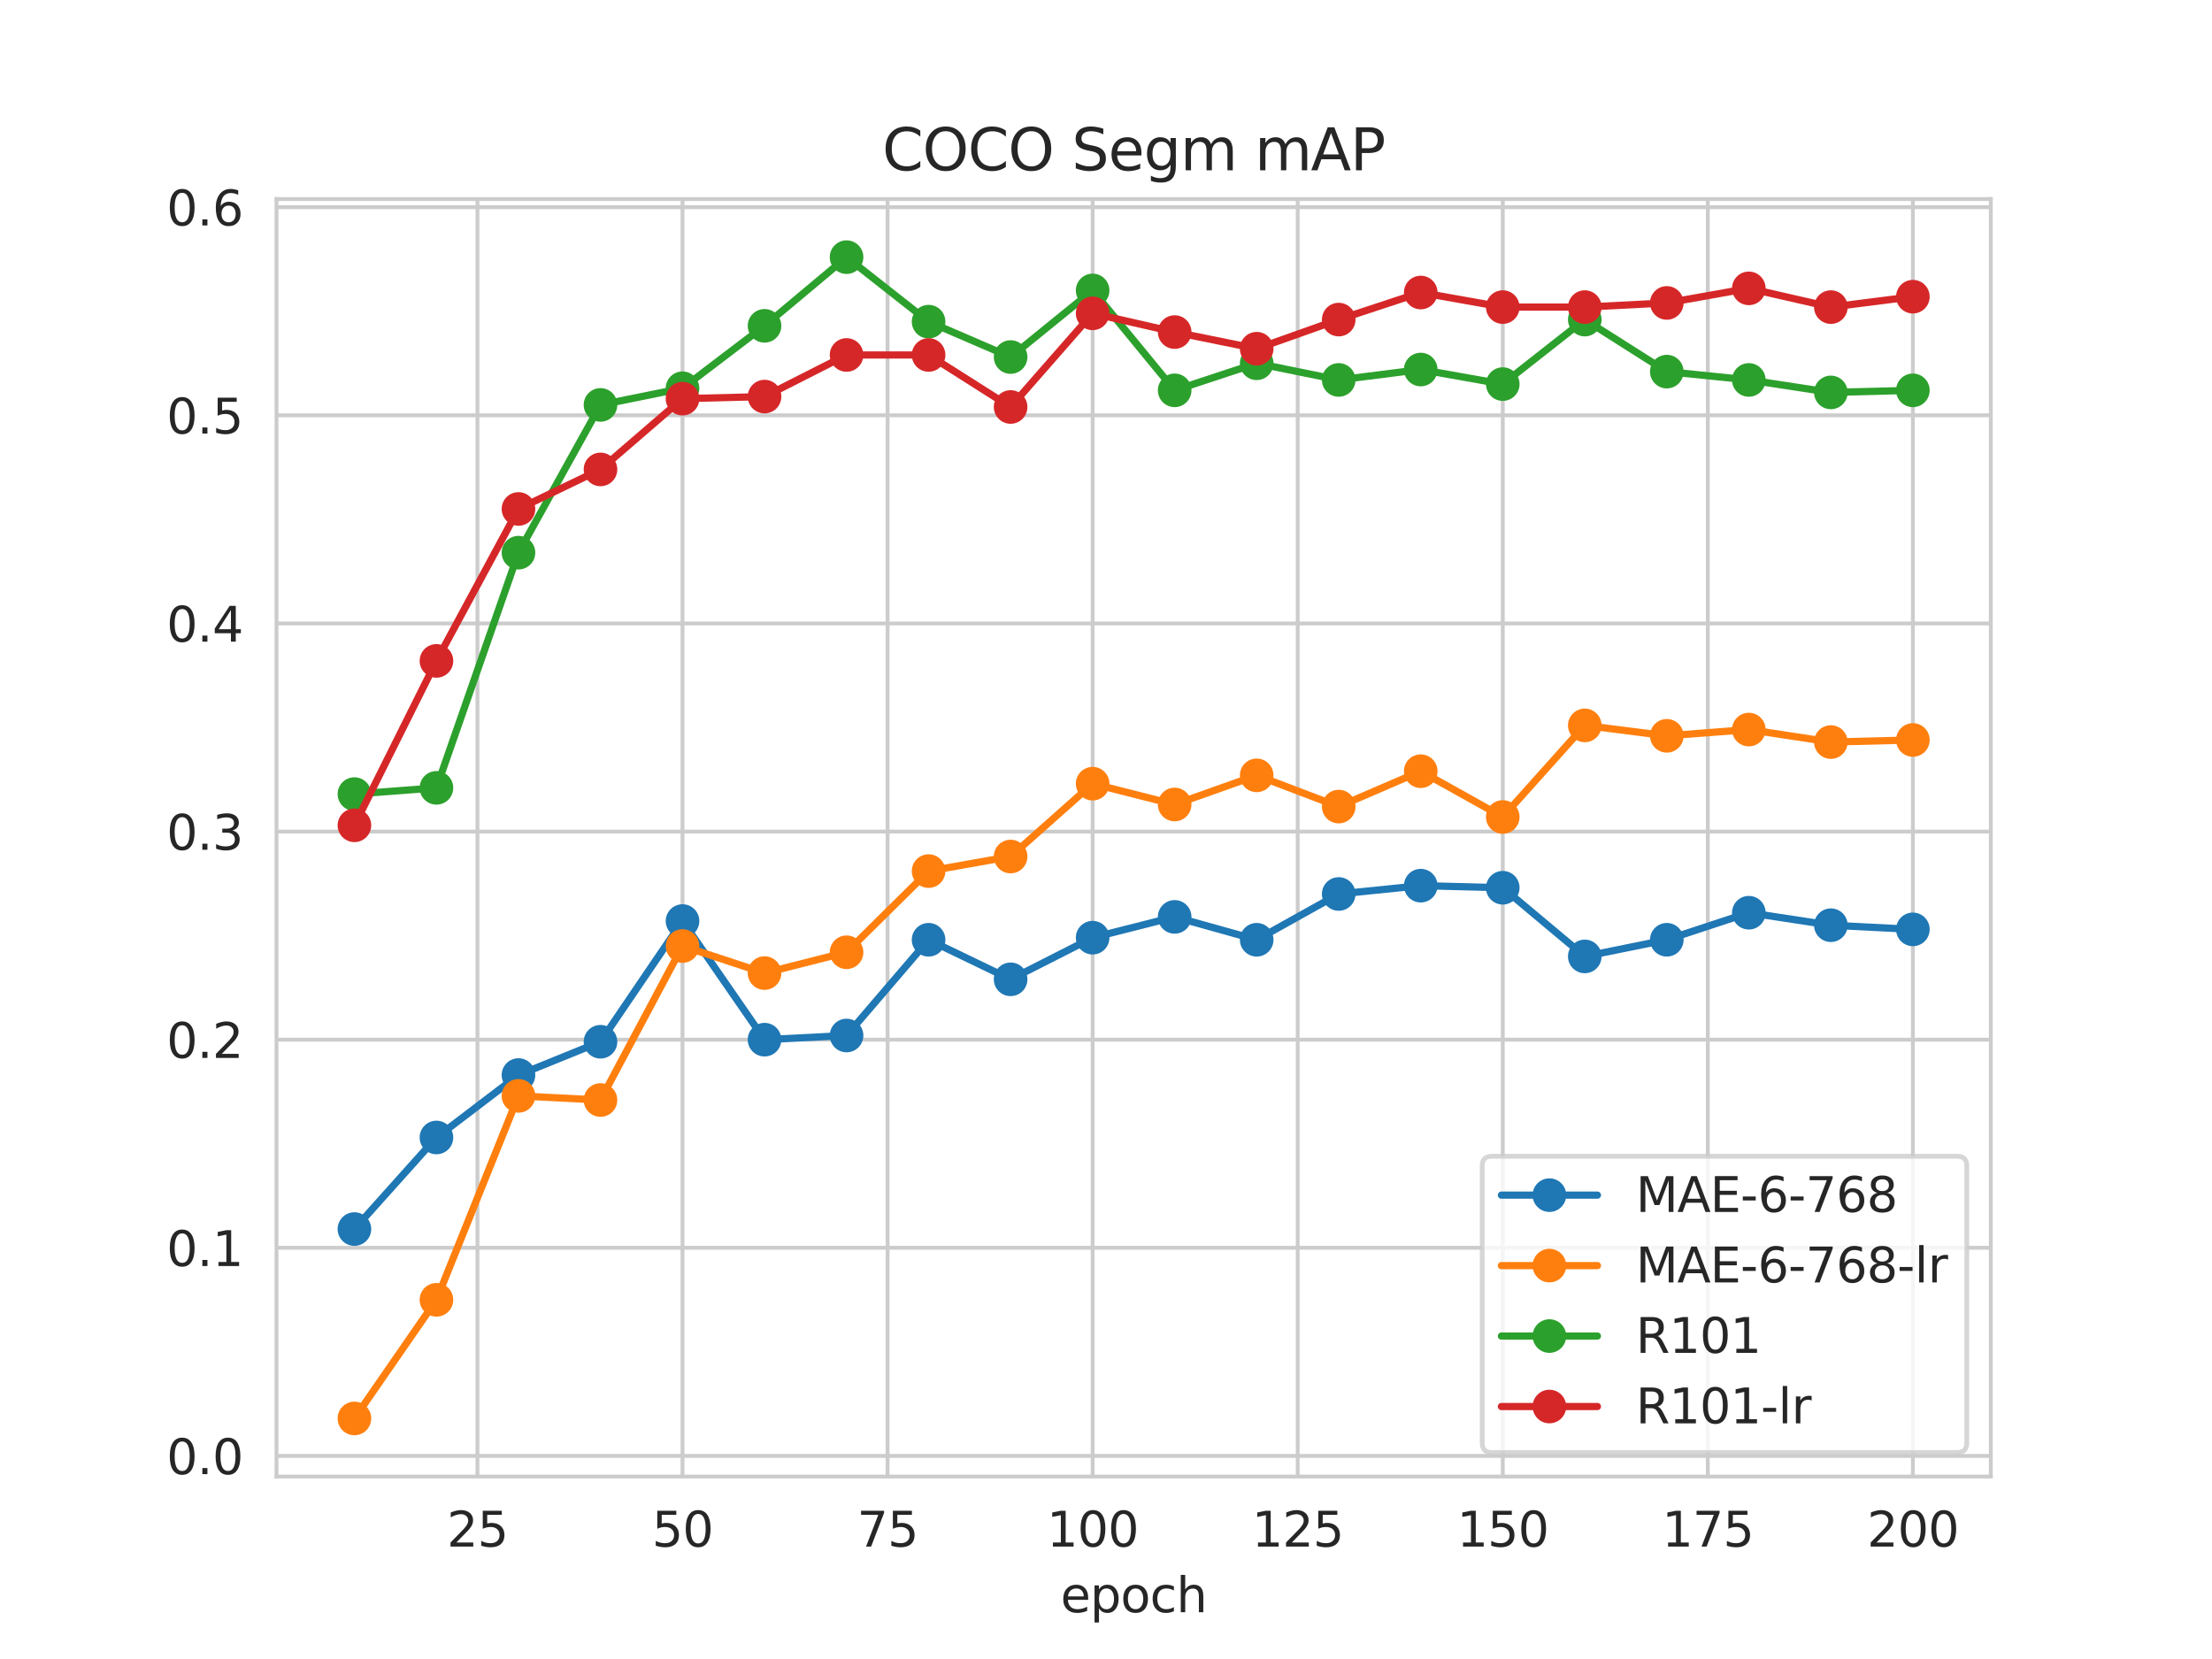 <?xml version="1.0" encoding="utf-8" standalone="no"?>
<!DOCTYPE svg PUBLIC "-//W3C//DTD SVG 1.1//EN"
  "http://www.w3.org/Graphics/SVG/1.1/DTD/svg11.dtd">
<svg xmlns:xlink="http://www.w3.org/1999/xlink" width="460.8pt" height="345.6pt" viewBox="0 0 460.8 345.6" xmlns="http://www.w3.org/2000/svg" version="1.1">
 <defs>
  <style type="text/css">*{stroke-linejoin: round; stroke-linecap: butt}</style>
 </defs>
 <g id="figure_1">
  <g id="patch_1">
   <path d="M 0 345.6 
L 460.8 345.6 
L 460.8 0 
L 0 0 
z
" style="fill: #ffffff"/>
  </g>
  <g id="axes_1">
   <g id="patch_2">
    <path d="M 57.6 307.584 
L 414.72 307.584 
L 414.72 41.472 
L 57.6 41.472 
z
" style="fill: #ffffff"/>
   </g>
   <g id="matplotlib.axis_1">
    <g id="xtick_1">
     <g id="line2d_1">
      <path d="M 99.463 307.584 
L 99.463 41.472 
" clip-path="url(#pb622914d2b)" style="fill: none; stroke: #cccccc; stroke-width: 0.8; stroke-linecap: round"/>
     </g>
     <g id="text_1">
      <!-- 25 -->
      <g style="fill: #262626" transform="translate(93.101 322.182) scale(0.1 -0.1)">
       <defs>
        <path id="DejaVuSans-32" d="M 1228 531 
L 3431 531 
L 3431 0 
L 469 0 
L 469 531 
Q 828 903 1448 1529 
Q 2069 2156 2228 2338 
Q 2531 2678 2651 2914 
Q 2772 3150 2772 3378 
Q 2772 3750 2511 3984 
Q 2250 4219 1831 4219 
Q 1534 4219 1204 4116 
Q 875 4013 500 3803 
L 500 4441 
Q 881 4594 1212 4672 
Q 1544 4750 1819 4750 
Q 2544 4750 2975 4387 
Q 3406 4025 3406 3419 
Q 3406 3131 3298 2873 
Q 3191 2616 2906 2266 
Q 2828 2175 2409 1742 
Q 1991 1309 1228 531 
z
" transform="scale(0.016)"/>
        <path id="DejaVuSans-35" d="M 691 4666 
L 3169 4666 
L 3169 4134 
L 1269 4134 
L 1269 2991 
Q 1406 3038 1543 3061 
Q 1681 3084 1819 3084 
Q 2600 3084 3056 2656 
Q 3513 2228 3513 1497 
Q 3513 744 3044 326 
Q 2575 -91 1722 -91 
Q 1428 -91 1123 -41 
Q 819 9 494 109 
L 494 744 
Q 775 591 1075 516 
Q 1375 441 1709 441 
Q 2250 441 2565 725 
Q 2881 1009 2881 1497 
Q 2881 1984 2565 2268 
Q 2250 2553 1709 2553 
Q 1456 2553 1204 2497 
Q 953 2441 691 2322 
L 691 4666 
z
" transform="scale(0.016)"/>
       </defs>
       <use xlink:href="#DejaVuSans-32"/>
       <use xlink:href="#DejaVuSans-35" x="63.623"/>
      </g>
     </g>
    </g>
    <g id="xtick_2">
     <g id="line2d_2">
      <path d="M 142.181 307.584 
L 142.181 41.472 
" clip-path="url(#pb622914d2b)" style="fill: none; stroke: #cccccc; stroke-width: 0.8; stroke-linecap: round"/>
     </g>
     <g id="text_2">
      <!-- 50 -->
      <g style="fill: #262626" transform="translate(135.819 322.182) scale(0.1 -0.1)">
       <defs>
        <path id="DejaVuSans-30" d="M 2034 4250 
Q 1547 4250 1301 3770 
Q 1056 3291 1056 2328 
Q 1056 1369 1301 889 
Q 1547 409 2034 409 
Q 2525 409 2770 889 
Q 3016 1369 3016 2328 
Q 3016 3291 2770 3770 
Q 2525 4250 2034 4250 
z
M 2034 4750 
Q 2819 4750 3233 4129 
Q 3647 3509 3647 2328 
Q 3647 1150 3233 529 
Q 2819 -91 2034 -91 
Q 1250 -91 836 529 
Q 422 1150 422 2328 
Q 422 3509 836 4129 
Q 1250 4750 2034 4750 
z
" transform="scale(0.016)"/>
       </defs>
       <use xlink:href="#DejaVuSans-35"/>
       <use xlink:href="#DejaVuSans-30" x="63.623"/>
      </g>
     </g>
    </g>
    <g id="xtick_3">
     <g id="line2d_3">
      <path d="M 184.899 307.584 
L 184.899 41.472 
" clip-path="url(#pb622914d2b)" style="fill: none; stroke: #cccccc; stroke-width: 0.8; stroke-linecap: round"/>
     </g>
     <g id="text_3">
      <!-- 75 -->
      <g style="fill: #262626" transform="translate(178.536 322.182) scale(0.1 -0.1)">
       <defs>
        <path id="DejaVuSans-37" d="M 525 4666 
L 3525 4666 
L 3525 4397 
L 1831 0 
L 1172 0 
L 2766 4134 
L 525 4134 
L 525 4666 
z
" transform="scale(0.016)"/>
       </defs>
       <use xlink:href="#DejaVuSans-37"/>
       <use xlink:href="#DejaVuSans-35" x="63.623"/>
      </g>
     </g>
    </g>
    <g id="xtick_4">
     <g id="line2d_4">
      <path d="M 227.616 307.584 
L 227.616 41.472 
" clip-path="url(#pb622914d2b)" style="fill: none; stroke: #cccccc; stroke-width: 0.8; stroke-linecap: round"/>
     </g>
     <g id="text_4">
      <!-- 100 -->
      <g style="fill: #262626" transform="translate(218.073 322.182) scale(0.1 -0.1)">
       <defs>
        <path id="DejaVuSans-31" d="M 794 531 
L 1825 531 
L 1825 4091 
L 703 3866 
L 703 4441 
L 1819 4666 
L 2450 4666 
L 2450 531 
L 3481 531 
L 3481 0 
L 794 0 
L 794 531 
z
" transform="scale(0.016)"/>
       </defs>
       <use xlink:href="#DejaVuSans-31"/>
       <use xlink:href="#DejaVuSans-30" x="63.623"/>
       <use xlink:href="#DejaVuSans-30" x="127.246"/>
      </g>
     </g>
    </g>
    <g id="xtick_5">
     <g id="line2d_5">
      <path d="M 270.334 307.584 
L 270.334 41.472 
" clip-path="url(#pb622914d2b)" style="fill: none; stroke: #cccccc; stroke-width: 0.8; stroke-linecap: round"/>
     </g>
     <g id="text_5">
      <!-- 125 -->
      <g style="fill: #262626" transform="translate(260.79 322.182) scale(0.1 -0.1)">
       <use xlink:href="#DejaVuSans-31"/>
       <use xlink:href="#DejaVuSans-32" x="63.623"/>
       <use xlink:href="#DejaVuSans-35" x="127.246"/>
      </g>
     </g>
    </g>
    <g id="xtick_6">
     <g id="line2d_6">
      <path d="M 313.052 307.584 
L 313.052 41.472 
" clip-path="url(#pb622914d2b)" style="fill: none; stroke: #cccccc; stroke-width: 0.8; stroke-linecap: round"/>
     </g>
     <g id="text_6">
      <!-- 150 -->
      <g style="fill: #262626" transform="translate(303.508 322.182) scale(0.1 -0.1)">
       <use xlink:href="#DejaVuSans-31"/>
       <use xlink:href="#DejaVuSans-35" x="63.623"/>
       <use xlink:href="#DejaVuSans-30" x="127.246"/>
      </g>
     </g>
    </g>
    <g id="xtick_7">
     <g id="line2d_7">
      <path d="M 355.77 307.584 
L 355.77 41.472 
" clip-path="url(#pb622914d2b)" style="fill: none; stroke: #cccccc; stroke-width: 0.8; stroke-linecap: round"/>
     </g>
     <g id="text_7">
      <!-- 175 -->
      <g style="fill: #262626" transform="translate(346.226 322.182) scale(0.1 -0.1)">
       <use xlink:href="#DejaVuSans-31"/>
       <use xlink:href="#DejaVuSans-37" x="63.623"/>
       <use xlink:href="#DejaVuSans-35" x="127.246"/>
      </g>
     </g>
    </g>
    <g id="xtick_8">
     <g id="line2d_8">
      <path d="M 398.487 307.584 
L 398.487 41.472 
" clip-path="url(#pb622914d2b)" style="fill: none; stroke: #cccccc; stroke-width: 0.8; stroke-linecap: round"/>
     </g>
     <g id="text_8">
      <!-- 200 -->
      <g style="fill: #262626" transform="translate(388.944 322.182) scale(0.1 -0.1)">
       <use xlink:href="#DejaVuSans-32"/>
       <use xlink:href="#DejaVuSans-30" x="63.623"/>
       <use xlink:href="#DejaVuSans-30" x="127.246"/>
      </g>
     </g>
    </g>
    <g id="text_9">
     <!-- epoch -->
     <g style="fill: #262626" transform="translate(220.932 335.861) scale(0.1 -0.1)">
      <defs>
       <path id="DejaVuSans-65" d="M 3597 1894 
L 3597 1613 
L 953 1613 
Q 991 1019 1311 708 
Q 1631 397 2203 397 
Q 2534 397 2845 478 
Q 3156 559 3463 722 
L 3463 178 
Q 3153 47 2828 -22 
Q 2503 -91 2169 -91 
Q 1331 -91 842 396 
Q 353 884 353 1716 
Q 353 2575 817 3079 
Q 1281 3584 2069 3584 
Q 2775 3584 3186 3129 
Q 3597 2675 3597 1894 
z
M 3022 2063 
Q 3016 2534 2758 2815 
Q 2500 3097 2075 3097 
Q 1594 3097 1305 2825 
Q 1016 2553 972 2059 
L 3022 2063 
z
" transform="scale(0.016)"/>
       <path id="DejaVuSans-70" d="M 1159 525 
L 1159 -1331 
L 581 -1331 
L 581 3500 
L 1159 3500 
L 1159 2969 
Q 1341 3281 1617 3432 
Q 1894 3584 2278 3584 
Q 2916 3584 3314 3078 
Q 3713 2572 3713 1747 
Q 3713 922 3314 415 
Q 2916 -91 2278 -91 
Q 1894 -91 1617 61 
Q 1341 213 1159 525 
z
M 3116 1747 
Q 3116 2381 2855 2742 
Q 2594 3103 2138 3103 
Q 1681 3103 1420 2742 
Q 1159 2381 1159 1747 
Q 1159 1113 1420 752 
Q 1681 391 2138 391 
Q 2594 391 2855 752 
Q 3116 1113 3116 1747 
z
" transform="scale(0.016)"/>
       <path id="DejaVuSans-6f" d="M 1959 3097 
Q 1497 3097 1228 2736 
Q 959 2375 959 1747 
Q 959 1119 1226 758 
Q 1494 397 1959 397 
Q 2419 397 2687 759 
Q 2956 1122 2956 1747 
Q 2956 2369 2687 2733 
Q 2419 3097 1959 3097 
z
M 1959 3584 
Q 2709 3584 3137 3096 
Q 3566 2609 3566 1747 
Q 3566 888 3137 398 
Q 2709 -91 1959 -91 
Q 1206 -91 779 398 
Q 353 888 353 1747 
Q 353 2609 779 3096 
Q 1206 3584 1959 3584 
z
" transform="scale(0.016)"/>
       <path id="DejaVuSans-63" d="M 3122 3366 
L 3122 2828 
Q 2878 2963 2633 3030 
Q 2388 3097 2138 3097 
Q 1578 3097 1268 2742 
Q 959 2388 959 1747 
Q 959 1106 1268 751 
Q 1578 397 2138 397 
Q 2388 397 2633 464 
Q 2878 531 3122 666 
L 3122 134 
Q 2881 22 2623 -34 
Q 2366 -91 2075 -91 
Q 1284 -91 818 406 
Q 353 903 353 1747 
Q 353 2603 823 3093 
Q 1294 3584 2113 3584 
Q 2378 3584 2631 3529 
Q 2884 3475 3122 3366 
z
" transform="scale(0.016)"/>
       <path id="DejaVuSans-68" d="M 3513 2113 
L 3513 0 
L 2938 0 
L 2938 2094 
Q 2938 2591 2744 2837 
Q 2550 3084 2163 3084 
Q 1697 3084 1428 2787 
Q 1159 2491 1159 1978 
L 1159 0 
L 581 0 
L 581 4863 
L 1159 4863 
L 1159 2956 
Q 1366 3272 1645 3428 
Q 1925 3584 2291 3584 
Q 2894 3584 3203 3211 
Q 3513 2838 3513 2113 
z
" transform="scale(0.016)"/>
      </defs>
      <use xlink:href="#DejaVuSans-65"/>
      <use xlink:href="#DejaVuSans-70" x="61.523"/>
      <use xlink:href="#DejaVuSans-6f" x="125"/>
      <use xlink:href="#DejaVuSans-63" x="186.182"/>
      <use xlink:href="#DejaVuSans-68" x="241.162"/>
     </g>
    </g>
   </g>
   <g id="matplotlib.axis_2">
    <g id="ytick_1">
     <g id="line2d_9">
      <path d="M 57.6 303.292 
L 414.72 303.292 
" clip-path="url(#pb622914d2b)" style="fill: none; stroke: #cccccc; stroke-width: 0.8; stroke-linecap: round"/>
     </g>
     <g id="text_10">
      <!-- 0.0 -->
      <g style="fill: #262626" transform="translate(34.697 307.091) scale(0.1 -0.1)">
       <defs>
        <path id="DejaVuSans-2e" d="M 684 794 
L 1344 794 
L 1344 0 
L 684 0 
L 684 794 
z
" transform="scale(0.016)"/>
       </defs>
       <use xlink:href="#DejaVuSans-30"/>
       <use xlink:href="#DejaVuSans-2e" x="63.623"/>
       <use xlink:href="#DejaVuSans-30" x="95.41"/>
      </g>
     </g>
    </g>
    <g id="ytick_2">
     <g id="line2d_10">
      <path d="M 57.6 259.937 
L 414.72 259.937 
" clip-path="url(#pb622914d2b)" style="fill: none; stroke: #cccccc; stroke-width: 0.8; stroke-linecap: round"/>
     </g>
     <g id="text_11">
      <!-- 0.1 -->
      <g style="fill: #262626" transform="translate(34.697 263.736) scale(0.1 -0.1)">
       <use xlink:href="#DejaVuSans-30"/>
       <use xlink:href="#DejaVuSans-2e" x="63.623"/>
       <use xlink:href="#DejaVuSans-31" x="95.41"/>
      </g>
     </g>
    </g>
    <g id="ytick_3">
     <g id="line2d_11">
      <path d="M 57.6 216.582 
L 414.72 216.582 
" clip-path="url(#pb622914d2b)" style="fill: none; stroke: #cccccc; stroke-width: 0.8; stroke-linecap: round"/>
     </g>
     <g id="text_12">
      <!-- 0.2 -->
      <g style="fill: #262626" transform="translate(34.697 220.381) scale(0.1 -0.1)">
       <use xlink:href="#DejaVuSans-30"/>
       <use xlink:href="#DejaVuSans-2e" x="63.623"/>
       <use xlink:href="#DejaVuSans-32" x="95.41"/>
      </g>
     </g>
    </g>
    <g id="ytick_4">
     <g id="line2d_12">
      <path d="M 57.6 173.227 
L 414.72 173.227 
" clip-path="url(#pb622914d2b)" style="fill: none; stroke: #cccccc; stroke-width: 0.8; stroke-linecap: round"/>
     </g>
     <g id="text_13">
      <!-- 0.3 -->
      <g style="fill: #262626" transform="translate(34.697 177.027) scale(0.1 -0.1)">
       <defs>
        <path id="DejaVuSans-33" d="M 2597 2516 
Q 3050 2419 3304 2112 
Q 3559 1806 3559 1356 
Q 3559 666 3084 287 
Q 2609 -91 1734 -91 
Q 1441 -91 1130 -33 
Q 819 25 488 141 
L 488 750 
Q 750 597 1062 519 
Q 1375 441 1716 441 
Q 2309 441 2620 675 
Q 2931 909 2931 1356 
Q 2931 1769 2642 2001 
Q 2353 2234 1838 2234 
L 1294 2234 
L 1294 2753 
L 1863 2753 
Q 2328 2753 2575 2939 
Q 2822 3125 2822 3475 
Q 2822 3834 2567 4026 
Q 2313 4219 1838 4219 
Q 1578 4219 1281 4162 
Q 984 4106 628 3988 
L 628 4550 
Q 988 4650 1302 4700 
Q 1616 4750 1894 4750 
Q 2613 4750 3031 4423 
Q 3450 4097 3450 3541 
Q 3450 3153 3228 2886 
Q 3006 2619 2597 2516 
z
" transform="scale(0.016)"/>
       </defs>
       <use xlink:href="#DejaVuSans-30"/>
       <use xlink:href="#DejaVuSans-2e" x="63.623"/>
       <use xlink:href="#DejaVuSans-33" x="95.41"/>
      </g>
     </g>
    </g>
    <g id="ytick_5">
     <g id="line2d_13">
      <path d="M 57.6 129.873 
L 414.72 129.873 
" clip-path="url(#pb622914d2b)" style="fill: none; stroke: #cccccc; stroke-width: 0.8; stroke-linecap: round"/>
     </g>
     <g id="text_14">
      <!-- 0.4 -->
      <g style="fill: #262626" transform="translate(34.697 133.672) scale(0.1 -0.1)">
       <defs>
        <path id="DejaVuSans-34" d="M 2419 4116 
L 825 1625 
L 2419 1625 
L 2419 4116 
z
M 2253 4666 
L 3047 4666 
L 3047 1625 
L 3713 1625 
L 3713 1100 
L 3047 1100 
L 3047 0 
L 2419 0 
L 2419 1100 
L 313 1100 
L 313 1709 
L 2253 4666 
z
" transform="scale(0.016)"/>
       </defs>
       <use xlink:href="#DejaVuSans-30"/>
       <use xlink:href="#DejaVuSans-2e" x="63.623"/>
       <use xlink:href="#DejaVuSans-34" x="95.41"/>
      </g>
     </g>
    </g>
    <g id="ytick_6">
     <g id="line2d_14">
      <path d="M 57.6 86.518 
L 414.72 86.518 
" clip-path="url(#pb622914d2b)" style="fill: none; stroke: #cccccc; stroke-width: 0.8; stroke-linecap: round"/>
     </g>
     <g id="text_15">
      <!-- 0.5 -->
      <g style="fill: #262626" transform="translate(34.697 90.317) scale(0.1 -0.1)">
       <use xlink:href="#DejaVuSans-30"/>
       <use xlink:href="#DejaVuSans-2e" x="63.623"/>
       <use xlink:href="#DejaVuSans-35" x="95.41"/>
      </g>
     </g>
    </g>
    <g id="ytick_7">
     <g id="line2d_15">
      <path d="M 57.6 43.163 
L 414.72 43.163 
" clip-path="url(#pb622914d2b)" style="fill: none; stroke: #cccccc; stroke-width: 0.8; stroke-linecap: round"/>
     </g>
     <g id="text_16">
      <!-- 0.6 -->
      <g style="fill: #262626" transform="translate(34.697 46.962) scale(0.1 -0.1)">
       <defs>
        <path id="DejaVuSans-36" d="M 2113 2584 
Q 1688 2584 1439 2293 
Q 1191 2003 1191 1497 
Q 1191 994 1439 701 
Q 1688 409 2113 409 
Q 2538 409 2786 701 
Q 3034 994 3034 1497 
Q 3034 2003 2786 2293 
Q 2538 2584 2113 2584 
z
M 3366 4563 
L 3366 3988 
Q 3128 4100 2886 4159 
Q 2644 4219 2406 4219 
Q 1781 4219 1451 3797 
Q 1122 3375 1075 2522 
Q 1259 2794 1537 2939 
Q 1816 3084 2150 3084 
Q 2853 3084 3261 2657 
Q 3669 2231 3669 1497 
Q 3669 778 3244 343 
Q 2819 -91 2113 -91 
Q 1303 -91 875 529 
Q 447 1150 447 2328 
Q 447 3434 972 4092 
Q 1497 4750 2381 4750 
Q 2619 4750 2861 4703 
Q 3103 4656 3366 4563 
z
" transform="scale(0.016)"/>
       </defs>
       <use xlink:href="#DejaVuSans-30"/>
       <use xlink:href="#DejaVuSans-2e" x="63.623"/>
       <use xlink:href="#DejaVuSans-36" x="95.41"/>
      </g>
     </g>
    </g>
   </g>
   <g id="line2d_16">
    <path d="M 73.833 256.035 
L 90.92 236.959 
L 108.007 223.953 
L 125.094 217.016 
L 142.181 191.87 
L 159.268 216.582 
L 176.355 215.715 
L 193.442 195.772 
L 210.529 204.009 
L 227.616 195.338 
L 244.704 191.003 
L 261.791 195.772 
L 278.878 186.234 
L 295.965 184.5 
L 313.052 184.933 
L 330.139 199.24 
L 347.226 195.772 
L 364.313 190.136 
L 381.4 192.737 
L 398.487 193.604 
" clip-path="url(#pb622914d2b)" style="fill: none; stroke: #1f77b4; stroke-width: 1.5; stroke-linecap: round"/>
    <defs>
     <path id="mfd23ff1ed7" d="M 0 3 
C 0.796 3 1.559 2.684 2.121 2.121 
C 2.684 1.559 3 0.796 3 0 
C 3 -0.796 2.684 -1.559 2.121 -2.121 
C 1.559 -2.684 0.796 -3 0 -3 
C -0.796 -3 -1.559 -2.684 -2.121 -2.121 
C -2.684 -1.559 -3 -0.796 -3 0 
C -3 0.796 -2.684 1.559 -2.121 2.121 
C -1.559 2.684 -0.796 3 0 3 
z
" style="stroke: #1f77b4"/>
    </defs>
    <g clip-path="url(#pb622914d2b)">
     <use xlink:href="#mfd23ff1ed7" x="73.833" y="256.035" style="fill: #1f77b4; stroke: #1f77b4"/>
     <use xlink:href="#mfd23ff1ed7" x="90.92" y="236.959" style="fill: #1f77b4; stroke: #1f77b4"/>
     <use xlink:href="#mfd23ff1ed7" x="108.007" y="223.953" style="fill: #1f77b4; stroke: #1f77b4"/>
     <use xlink:href="#mfd23ff1ed7" x="125.094" y="217.016" style="fill: #1f77b4; stroke: #1f77b4"/>
     <use xlink:href="#mfd23ff1ed7" x="142.181" y="191.87" style="fill: #1f77b4; stroke: #1f77b4"/>
     <use xlink:href="#mfd23ff1ed7" x="159.268" y="216.582" style="fill: #1f77b4; stroke: #1f77b4"/>
     <use xlink:href="#mfd23ff1ed7" x="176.355" y="215.715" style="fill: #1f77b4; stroke: #1f77b4"/>
     <use xlink:href="#mfd23ff1ed7" x="193.442" y="195.772" style="fill: #1f77b4; stroke: #1f77b4"/>
     <use xlink:href="#mfd23ff1ed7" x="210.529" y="204.009" style="fill: #1f77b4; stroke: #1f77b4"/>
     <use xlink:href="#mfd23ff1ed7" x="227.616" y="195.338" style="fill: #1f77b4; stroke: #1f77b4"/>
     <use xlink:href="#mfd23ff1ed7" x="244.704" y="191.003" style="fill: #1f77b4; stroke: #1f77b4"/>
     <use xlink:href="#mfd23ff1ed7" x="261.791" y="195.772" style="fill: #1f77b4; stroke: #1f77b4"/>
     <use xlink:href="#mfd23ff1ed7" x="278.878" y="186.234" style="fill: #1f77b4; stroke: #1f77b4"/>
     <use xlink:href="#mfd23ff1ed7" x="295.965" y="184.5" style="fill: #1f77b4; stroke: #1f77b4"/>
     <use xlink:href="#mfd23ff1ed7" x="313.052" y="184.933" style="fill: #1f77b4; stroke: #1f77b4"/>
     <use xlink:href="#mfd23ff1ed7" x="330.139" y="199.24" style="fill: #1f77b4; stroke: #1f77b4"/>
     <use xlink:href="#mfd23ff1ed7" x="347.226" y="195.772" style="fill: #1f77b4; stroke: #1f77b4"/>
     <use xlink:href="#mfd23ff1ed7" x="364.313" y="190.136" style="fill: #1f77b4; stroke: #1f77b4"/>
     <use xlink:href="#mfd23ff1ed7" x="381.4" y="192.737" style="fill: #1f77b4; stroke: #1f77b4"/>
     <use xlink:href="#mfd23ff1ed7" x="398.487" y="193.604" style="fill: #1f77b4; stroke: #1f77b4"/>
    </g>
   </g>
   <g id="line2d_17">
    <path d="M 73.833 295.488 
L 90.92 270.776 
L 108.007 228.288 
L 125.094 229.155 
L 142.181 197.073 
L 159.268 202.709 
L 176.355 198.373 
L 193.442 181.465 
L 210.529 178.43 
L 227.616 163.256 
L 244.704 167.591 
L 261.791 161.522 
L 278.878 168.025 
L 295.965 160.654 
L 313.052 170.193 
L 330.139 151.116 
L 347.226 153.284 
L 364.313 151.983 
L 381.4 154.585 
L 398.487 154.151 
" clip-path="url(#pb622914d2b)" style="fill: none; stroke: #ff7f0e; stroke-width: 1.5; stroke-linecap: round"/>
    <defs>
     <path id="m6e329b57e7" d="M 0 3 
C 0.796 3 1.559 2.684 2.121 2.121 
C 2.684 1.559 3 0.796 3 0 
C 3 -0.796 2.684 -1.559 2.121 -2.121 
C 1.559 -2.684 0.796 -3 0 -3 
C -0.796 -3 -1.559 -2.684 -2.121 -2.121 
C -2.684 -1.559 -3 -0.796 -3 0 
C -3 0.796 -2.684 1.559 -2.121 2.121 
C -1.559 2.684 -0.796 3 0 3 
z
" style="stroke: #ff7f0e"/>
    </defs>
    <g clip-path="url(#pb622914d2b)">
     <use xlink:href="#m6e329b57e7" x="73.833" y="295.488" style="fill: #ff7f0e; stroke: #ff7f0e"/>
     <use xlink:href="#m6e329b57e7" x="90.92" y="270.776" style="fill: #ff7f0e; stroke: #ff7f0e"/>
     <use xlink:href="#m6e329b57e7" x="108.007" y="228.288" style="fill: #ff7f0e; stroke: #ff7f0e"/>
     <use xlink:href="#m6e329b57e7" x="125.094" y="229.155" style="fill: #ff7f0e; stroke: #ff7f0e"/>
     <use xlink:href="#m6e329b57e7" x="142.181" y="197.073" style="fill: #ff7f0e; stroke: #ff7f0e"/>
     <use xlink:href="#m6e329b57e7" x="159.268" y="202.709" style="fill: #ff7f0e; stroke: #ff7f0e"/>
     <use xlink:href="#m6e329b57e7" x="176.355" y="198.373" style="fill: #ff7f0e; stroke: #ff7f0e"/>
     <use xlink:href="#m6e329b57e7" x="193.442" y="181.465" style="fill: #ff7f0e; stroke: #ff7f0e"/>
     <use xlink:href="#m6e329b57e7" x="210.529" y="178.43" style="fill: #ff7f0e; stroke: #ff7f0e"/>
     <use xlink:href="#m6e329b57e7" x="227.616" y="163.256" style="fill: #ff7f0e; stroke: #ff7f0e"/>
     <use xlink:href="#m6e329b57e7" x="244.704" y="167.591" style="fill: #ff7f0e; stroke: #ff7f0e"/>
     <use xlink:href="#m6e329b57e7" x="261.791" y="161.522" style="fill: #ff7f0e; stroke: #ff7f0e"/>
     <use xlink:href="#m6e329b57e7" x="278.878" y="168.025" style="fill: #ff7f0e; stroke: #ff7f0e"/>
     <use xlink:href="#m6e329b57e7" x="295.965" y="160.654" style="fill: #ff7f0e; stroke: #ff7f0e"/>
     <use xlink:href="#m6e329b57e7" x="313.052" y="170.193" style="fill: #ff7f0e; stroke: #ff7f0e"/>
     <use xlink:href="#m6e329b57e7" x="330.139" y="151.116" style="fill: #ff7f0e; stroke: #ff7f0e"/>
     <use xlink:href="#m6e329b57e7" x="347.226" y="153.284" style="fill: #ff7f0e; stroke: #ff7f0e"/>
     <use xlink:href="#m6e329b57e7" x="364.313" y="151.983" style="fill: #ff7f0e; stroke: #ff7f0e"/>
     <use xlink:href="#m6e329b57e7" x="381.4" y="154.585" style="fill: #ff7f0e; stroke: #ff7f0e"/>
     <use xlink:href="#m6e329b57e7" x="398.487" y="154.151" style="fill: #ff7f0e; stroke: #ff7f0e"/>
    </g>
   </g>
   <g id="line2d_18">
    <path d="M 73.833 165.423 
L 90.92 164.123 
L 108.007 115.132 
L 125.094 84.35 
L 142.181 80.882 
L 159.268 67.875 
L 176.355 53.568 
L 193.442 67.008 
L 210.529 74.378 
L 227.616 60.505 
L 244.704 81.315 
L 261.791 75.679 
L 278.878 79.147 
L 295.965 76.98 
L 313.052 80.014 
L 330.139 66.574 
L 347.226 77.413 
L 364.313 79.147 
L 381.4 81.749 
L 398.487 81.315 
" clip-path="url(#pb622914d2b)" style="fill: none; stroke: #2ca02c; stroke-width: 1.5; stroke-linecap: round"/>
    <defs>
     <path id="mf1d274a56d" d="M 0 3 
C 0.796 3 1.559 2.684 2.121 2.121 
C 2.684 1.559 3 0.796 3 0 
C 3 -0.796 2.684 -1.559 2.121 -2.121 
C 1.559 -2.684 0.796 -3 0 -3 
C -0.796 -3 -1.559 -2.684 -2.121 -2.121 
C -2.684 -1.559 -3 -0.796 -3 0 
C -3 0.796 -2.684 1.559 -2.121 2.121 
C -1.559 2.684 -0.796 3 0 3 
z
" style="stroke: #2ca02c"/>
    </defs>
    <g clip-path="url(#pb622914d2b)">
     <use xlink:href="#mf1d274a56d" x="73.833" y="165.423" style="fill: #2ca02c; stroke: #2ca02c"/>
     <use xlink:href="#mf1d274a56d" x="90.92" y="164.123" style="fill: #2ca02c; stroke: #2ca02c"/>
     <use xlink:href="#mf1d274a56d" x="108.007" y="115.132" style="fill: #2ca02c; stroke: #2ca02c"/>
     <use xlink:href="#mf1d274a56d" x="125.094" y="84.35" style="fill: #2ca02c; stroke: #2ca02c"/>
     <use xlink:href="#mf1d274a56d" x="142.181" y="80.882" style="fill: #2ca02c; stroke: #2ca02c"/>
     <use xlink:href="#mf1d274a56d" x="159.268" y="67.875" style="fill: #2ca02c; stroke: #2ca02c"/>
     <use xlink:href="#mf1d274a56d" x="176.355" y="53.568" style="fill: #2ca02c; stroke: #2ca02c"/>
     <use xlink:href="#mf1d274a56d" x="193.442" y="67.008" style="fill: #2ca02c; stroke: #2ca02c"/>
     <use xlink:href="#mf1d274a56d" x="210.529" y="74.378" style="fill: #2ca02c; stroke: #2ca02c"/>
     <use xlink:href="#mf1d274a56d" x="227.616" y="60.505" style="fill: #2ca02c; stroke: #2ca02c"/>
     <use xlink:href="#mf1d274a56d" x="244.704" y="81.315" style="fill: #2ca02c; stroke: #2ca02c"/>
     <use xlink:href="#mf1d274a56d" x="261.791" y="75.679" style="fill: #2ca02c; stroke: #2ca02c"/>
     <use xlink:href="#mf1d274a56d" x="278.878" y="79.147" style="fill: #2ca02c; stroke: #2ca02c"/>
     <use xlink:href="#mf1d274a56d" x="295.965" y="76.98" style="fill: #2ca02c; stroke: #2ca02c"/>
     <use xlink:href="#mf1d274a56d" x="313.052" y="80.014" style="fill: #2ca02c; stroke: #2ca02c"/>
     <use xlink:href="#mf1d274a56d" x="330.139" y="66.574" style="fill: #2ca02c; stroke: #2ca02c"/>
     <use xlink:href="#mf1d274a56d" x="347.226" y="77.413" style="fill: #2ca02c; stroke: #2ca02c"/>
     <use xlink:href="#mf1d274a56d" x="364.313" y="79.147" style="fill: #2ca02c; stroke: #2ca02c"/>
     <use xlink:href="#mf1d274a56d" x="381.4" y="81.749" style="fill: #2ca02c; stroke: #2ca02c"/>
     <use xlink:href="#mf1d274a56d" x="398.487" y="81.315" style="fill: #2ca02c; stroke: #2ca02c"/>
    </g>
   </g>
   <g id="line2d_19">
    <path d="M 73.833 171.927 
L 90.92 137.676 
L 108.007 106.027 
L 125.094 97.79 
L 142.181 83.049 
L 159.268 82.616 
L 176.355 73.945 
L 193.442 73.945 
L 210.529 84.783 
L 227.616 65.274 
L 244.704 69.176 
L 261.791 72.644 
L 278.878 66.574 
L 295.965 60.938 
L 313.052 63.973 
L 330.139 63.973 
L 347.226 63.106 
L 364.313 60.071 
L 381.4 63.973 
L 398.487 61.805 
" clip-path="url(#pb622914d2b)" style="fill: none; stroke: #d62728; stroke-width: 1.5; stroke-linecap: round"/>
    <defs>
     <path id="m43621768ae" d="M 0 3 
C 0.796 3 1.559 2.684 2.121 2.121 
C 2.684 1.559 3 0.796 3 0 
C 3 -0.796 2.684 -1.559 2.121 -2.121 
C 1.559 -2.684 0.796 -3 0 -3 
C -0.796 -3 -1.559 -2.684 -2.121 -2.121 
C -2.684 -1.559 -3 -0.796 -3 0 
C -3 0.796 -2.684 1.559 -2.121 2.121 
C -1.559 2.684 -0.796 3 0 3 
z
" style="stroke: #d62728"/>
    </defs>
    <g clip-path="url(#pb622914d2b)">
     <use xlink:href="#m43621768ae" x="73.833" y="171.927" style="fill: #d62728; stroke: #d62728"/>
     <use xlink:href="#m43621768ae" x="90.92" y="137.676" style="fill: #d62728; stroke: #d62728"/>
     <use xlink:href="#m43621768ae" x="108.007" y="106.027" style="fill: #d62728; stroke: #d62728"/>
     <use xlink:href="#m43621768ae" x="125.094" y="97.79" style="fill: #d62728; stroke: #d62728"/>
     <use xlink:href="#m43621768ae" x="142.181" y="83.049" style="fill: #d62728; stroke: #d62728"/>
     <use xlink:href="#m43621768ae" x="159.268" y="82.616" style="fill: #d62728; stroke: #d62728"/>
     <use xlink:href="#m43621768ae" x="176.355" y="73.945" style="fill: #d62728; stroke: #d62728"/>
     <use xlink:href="#m43621768ae" x="193.442" y="73.945" style="fill: #d62728; stroke: #d62728"/>
     <use xlink:href="#m43621768ae" x="210.529" y="84.783" style="fill: #d62728; stroke: #d62728"/>
     <use xlink:href="#m43621768ae" x="227.616" y="65.274" style="fill: #d62728; stroke: #d62728"/>
     <use xlink:href="#m43621768ae" x="244.704" y="69.176" style="fill: #d62728; stroke: #d62728"/>
     <use xlink:href="#m43621768ae" x="261.791" y="72.644" style="fill: #d62728; stroke: #d62728"/>
     <use xlink:href="#m43621768ae" x="278.878" y="66.574" style="fill: #d62728; stroke: #d62728"/>
     <use xlink:href="#m43621768ae" x="295.965" y="60.938" style="fill: #d62728; stroke: #d62728"/>
     <use xlink:href="#m43621768ae" x="313.052" y="63.973" style="fill: #d62728; stroke: #d62728"/>
     <use xlink:href="#m43621768ae" x="330.139" y="63.973" style="fill: #d62728; stroke: #d62728"/>
     <use xlink:href="#m43621768ae" x="347.226" y="63.106" style="fill: #d62728; stroke: #d62728"/>
     <use xlink:href="#m43621768ae" x="364.313" y="60.071" style="fill: #d62728; stroke: #d62728"/>
     <use xlink:href="#m43621768ae" x="381.4" y="63.973" style="fill: #d62728; stroke: #d62728"/>
     <use xlink:href="#m43621768ae" x="398.487" y="61.805" style="fill: #d62728; stroke: #d62728"/>
    </g>
   </g>
   <g id="patch_3">
    <path d="M 57.6 307.584 
L 57.6 41.472 
" style="fill: none; stroke: #cccccc; stroke-width: 0.8; stroke-linejoin: miter; stroke-linecap: square"/>
   </g>
   <g id="patch_4">
    <path d="M 414.72 307.584 
L 414.72 41.472 
" style="fill: none; stroke: #cccccc; stroke-width: 0.8; stroke-linejoin: miter; stroke-linecap: square"/>
   </g>
   <g id="patch_5">
    <path d="M 57.6 307.584 
L 414.72 307.584 
" style="fill: none; stroke: #cccccc; stroke-width: 0.8; stroke-linejoin: miter; stroke-linecap: square"/>
   </g>
   <g id="patch_6">
    <path d="M 57.6 41.472 
L 414.72 41.472 
" style="fill: none; stroke: #cccccc; stroke-width: 0.8; stroke-linejoin: miter; stroke-linecap: square"/>
   </g>
   <g id="text_17">
    <!-- COCO Segm mAP -->
    <g style="fill: #262626" transform="translate(183.8 35.472) scale(0.12 -0.12)">
     <defs>
      <path id="DejaVuSans-43" d="M 4122 4306 
L 4122 3641 
Q 3803 3938 3442 4084 
Q 3081 4231 2675 4231 
Q 1875 4231 1450 3742 
Q 1025 3253 1025 2328 
Q 1025 1406 1450 917 
Q 1875 428 2675 428 
Q 3081 428 3442 575 
Q 3803 722 4122 1019 
L 4122 359 
Q 3791 134 3420 21 
Q 3050 -91 2638 -91 
Q 1578 -91 968 557 
Q 359 1206 359 2328 
Q 359 3453 968 4101 
Q 1578 4750 2638 4750 
Q 3056 4750 3426 4639 
Q 3797 4528 4122 4306 
z
" transform="scale(0.016)"/>
      <path id="DejaVuSans-4f" d="M 2522 4238 
Q 1834 4238 1429 3725 
Q 1025 3213 1025 2328 
Q 1025 1447 1429 934 
Q 1834 422 2522 422 
Q 3209 422 3611 934 
Q 4013 1447 4013 2328 
Q 4013 3213 3611 3725 
Q 3209 4238 2522 4238 
z
M 2522 4750 
Q 3503 4750 4090 4092 
Q 4678 3434 4678 2328 
Q 4678 1225 4090 567 
Q 3503 -91 2522 -91 
Q 1538 -91 948 565 
Q 359 1222 359 2328 
Q 359 3434 948 4092 
Q 1538 4750 2522 4750 
z
" transform="scale(0.016)"/>
      <path id="DejaVuSans-20" transform="scale(0.016)"/>
      <path id="DejaVuSans-53" d="M 3425 4513 
L 3425 3897 
Q 3066 4069 2747 4153 
Q 2428 4238 2131 4238 
Q 1616 4238 1336 4038 
Q 1056 3838 1056 3469 
Q 1056 3159 1242 3001 
Q 1428 2844 1947 2747 
L 2328 2669 
Q 3034 2534 3370 2195 
Q 3706 1856 3706 1288 
Q 3706 609 3251 259 
Q 2797 -91 1919 -91 
Q 1588 -91 1214 -16 
Q 841 59 441 206 
L 441 856 
Q 825 641 1194 531 
Q 1563 422 1919 422 
Q 2459 422 2753 634 
Q 3047 847 3047 1241 
Q 3047 1584 2836 1778 
Q 2625 1972 2144 2069 
L 1759 2144 
Q 1053 2284 737 2584 
Q 422 2884 422 3419 
Q 422 4038 858 4394 
Q 1294 4750 2059 4750 
Q 2388 4750 2728 4690 
Q 3069 4631 3425 4513 
z
" transform="scale(0.016)"/>
      <path id="DejaVuSans-67" d="M 2906 1791 
Q 2906 2416 2648 2759 
Q 2391 3103 1925 3103 
Q 1463 3103 1205 2759 
Q 947 2416 947 1791 
Q 947 1169 1205 825 
Q 1463 481 1925 481 
Q 2391 481 2648 825 
Q 2906 1169 2906 1791 
z
M 3481 434 
Q 3481 -459 3084 -895 
Q 2688 -1331 1869 -1331 
Q 1566 -1331 1297 -1286 
Q 1028 -1241 775 -1147 
L 775 -588 
Q 1028 -725 1275 -790 
Q 1522 -856 1778 -856 
Q 2344 -856 2625 -561 
Q 2906 -266 2906 331 
L 2906 616 
Q 2728 306 2450 153 
Q 2172 0 1784 0 
Q 1141 0 747 490 
Q 353 981 353 1791 
Q 353 2603 747 3093 
Q 1141 3584 1784 3584 
Q 2172 3584 2450 3431 
Q 2728 3278 2906 2969 
L 2906 3500 
L 3481 3500 
L 3481 434 
z
" transform="scale(0.016)"/>
      <path id="DejaVuSans-6d" d="M 3328 2828 
Q 3544 3216 3844 3400 
Q 4144 3584 4550 3584 
Q 5097 3584 5394 3201 
Q 5691 2819 5691 2113 
L 5691 0 
L 5113 0 
L 5113 2094 
Q 5113 2597 4934 2840 
Q 4756 3084 4391 3084 
Q 3944 3084 3684 2787 
Q 3425 2491 3425 1978 
L 3425 0 
L 2847 0 
L 2847 2094 
Q 2847 2600 2669 2842 
Q 2491 3084 2119 3084 
Q 1678 3084 1418 2786 
Q 1159 2488 1159 1978 
L 1159 0 
L 581 0 
L 581 3500 
L 1159 3500 
L 1159 2956 
Q 1356 3278 1631 3431 
Q 1906 3584 2284 3584 
Q 2666 3584 2933 3390 
Q 3200 3197 3328 2828 
z
" transform="scale(0.016)"/>
      <path id="DejaVuSans-41" d="M 2188 4044 
L 1331 1722 
L 3047 1722 
L 2188 4044 
z
M 1831 4666 
L 2547 4666 
L 4325 0 
L 3669 0 
L 3244 1197 
L 1141 1197 
L 716 0 
L 50 0 
L 1831 4666 
z
" transform="scale(0.016)"/>
      <path id="DejaVuSans-50" d="M 1259 4147 
L 1259 2394 
L 2053 2394 
Q 2494 2394 2734 2622 
Q 2975 2850 2975 3272 
Q 2975 3691 2734 3919 
Q 2494 4147 2053 4147 
L 1259 4147 
z
M 628 4666 
L 2053 4666 
Q 2838 4666 3239 4311 
Q 3641 3956 3641 3272 
Q 3641 2581 3239 2228 
Q 2838 1875 2053 1875 
L 1259 1875 
L 1259 0 
L 628 0 
L 628 4666 
z
" transform="scale(0.016)"/>
     </defs>
     <use xlink:href="#DejaVuSans-43"/>
     <use xlink:href="#DejaVuSans-4f" x="69.824"/>
     <use xlink:href="#DejaVuSans-43" x="148.535"/>
     <use xlink:href="#DejaVuSans-4f" x="218.359"/>
     <use xlink:href="#DejaVuSans-20" x="297.07"/>
     <use xlink:href="#DejaVuSans-53" x="328.857"/>
     <use xlink:href="#DejaVuSans-65" x="392.334"/>
     <use xlink:href="#DejaVuSans-67" x="453.857"/>
     <use xlink:href="#DejaVuSans-6d" x="517.334"/>
     <use xlink:href="#DejaVuSans-20" x="614.746"/>
     <use xlink:href="#DejaVuSans-6d" x="646.533"/>
     <use xlink:href="#DejaVuSans-41" x="743.945"/>
     <use xlink:href="#DejaVuSans-50" x="812.354"/>
    </g>
   </g>
   <g id="legend_1">
    <g id="patch_7">
     <path d="M 310.77 302.584 
L 407.72 302.584 
Q 409.72 302.584 409.72 300.584 
L 409.72 242.871 
Q 409.72 240.871 407.72 240.871 
L 310.77 240.871 
Q 308.77 240.871 308.77 242.871 
L 308.77 300.584 
Q 308.77 302.584 310.77 302.584 
z
" style="fill: #ffffff; opacity: 0.8; stroke: #cccccc; stroke-linejoin: miter"/>
    </g>
    <g id="line2d_20">
     <path d="M 312.77 248.97 
L 322.77 248.97 
L 332.77 248.97 
" style="fill: none; stroke: #1f77b4; stroke-width: 1.5; stroke-linecap: round"/>
     <g>
      <use xlink:href="#mfd23ff1ed7" x="322.77" y="248.97" style="fill: #1f77b4; stroke: #1f77b4"/>
     </g>
    </g>
    <g id="text_18">
     <!-- MAE-6-768 -->
     <g style="fill: #262626" transform="translate(340.77 252.47) scale(0.1 -0.1)">
      <defs>
       <path id="DejaVuSans-4d" d="M 628 4666 
L 1569 4666 
L 2759 1491 
L 3956 4666 
L 4897 4666 
L 4897 0 
L 4281 0 
L 4281 4097 
L 3078 897 
L 2444 897 
L 1241 4097 
L 1241 0 
L 628 0 
L 628 4666 
z
" transform="scale(0.016)"/>
       <path id="DejaVuSans-45" d="M 628 4666 
L 3578 4666 
L 3578 4134 
L 1259 4134 
L 1259 2753 
L 3481 2753 
L 3481 2222 
L 1259 2222 
L 1259 531 
L 3634 531 
L 3634 0 
L 628 0 
L 628 4666 
z
" transform="scale(0.016)"/>
       <path id="DejaVuSans-2d" d="M 313 2009 
L 1997 2009 
L 1997 1497 
L 313 1497 
L 313 2009 
z
" transform="scale(0.016)"/>
       <path id="DejaVuSans-38" d="M 2034 2216 
Q 1584 2216 1326 1975 
Q 1069 1734 1069 1313 
Q 1069 891 1326 650 
Q 1584 409 2034 409 
Q 2484 409 2743 651 
Q 3003 894 3003 1313 
Q 3003 1734 2745 1975 
Q 2488 2216 2034 2216 
z
M 1403 2484 
Q 997 2584 770 2862 
Q 544 3141 544 3541 
Q 544 4100 942 4425 
Q 1341 4750 2034 4750 
Q 2731 4750 3128 4425 
Q 3525 4100 3525 3541 
Q 3525 3141 3298 2862 
Q 3072 2584 2669 2484 
Q 3125 2378 3379 2068 
Q 3634 1759 3634 1313 
Q 3634 634 3220 271 
Q 2806 -91 2034 -91 
Q 1263 -91 848 271 
Q 434 634 434 1313 
Q 434 1759 690 2068 
Q 947 2378 1403 2484 
z
M 1172 3481 
Q 1172 3119 1398 2916 
Q 1625 2713 2034 2713 
Q 2441 2713 2670 2916 
Q 2900 3119 2900 3481 
Q 2900 3844 2670 4047 
Q 2441 4250 2034 4250 
Q 1625 4250 1398 4047 
Q 1172 3844 1172 3481 
z
" transform="scale(0.016)"/>
      </defs>
      <use xlink:href="#DejaVuSans-4d"/>
      <use xlink:href="#DejaVuSans-41" x="86.279"/>
      <use xlink:href="#DejaVuSans-45" x="154.688"/>
      <use xlink:href="#DejaVuSans-2d" x="217.871"/>
      <use xlink:href="#DejaVuSans-36" x="253.955"/>
      <use xlink:href="#DejaVuSans-2d" x="317.578"/>
      <use xlink:href="#DejaVuSans-37" x="353.662"/>
      <use xlink:href="#DejaVuSans-36" x="417.285"/>
      <use xlink:href="#DejaVuSans-38" x="480.908"/>
     </g>
    </g>
    <g id="line2d_21">
     <path d="M 312.77 263.648 
L 322.77 263.648 
L 332.77 263.648 
" style="fill: none; stroke: #ff7f0e; stroke-width: 1.5; stroke-linecap: round"/>
     <g>
      <use xlink:href="#m6e329b57e7" x="322.77" y="263.648" style="fill: #ff7f0e; stroke: #ff7f0e"/>
     </g>
    </g>
    <g id="text_19">
     <!-- MAE-6-768-lr -->
     <g style="fill: #262626" transform="translate(340.77 267.148) scale(0.1 -0.1)">
      <defs>
       <path id="DejaVuSans-6c" d="M 603 4863 
L 1178 4863 
L 1178 0 
L 603 0 
L 603 4863 
z
" transform="scale(0.016)"/>
       <path id="DejaVuSans-72" d="M 2631 2963 
Q 2534 3019 2420 3045 
Q 2306 3072 2169 3072 
Q 1681 3072 1420 2755 
Q 1159 2438 1159 1844 
L 1159 0 
L 581 0 
L 581 3500 
L 1159 3500 
L 1159 2956 
Q 1341 3275 1631 3429 
Q 1922 3584 2338 3584 
Q 2397 3584 2469 3576 
Q 2541 3569 2628 3553 
L 2631 2963 
z
" transform="scale(0.016)"/>
      </defs>
      <use xlink:href="#DejaVuSans-4d"/>
      <use xlink:href="#DejaVuSans-41" x="86.279"/>
      <use xlink:href="#DejaVuSans-45" x="154.688"/>
      <use xlink:href="#DejaVuSans-2d" x="217.871"/>
      <use xlink:href="#DejaVuSans-36" x="253.955"/>
      <use xlink:href="#DejaVuSans-2d" x="317.578"/>
      <use xlink:href="#DejaVuSans-37" x="353.662"/>
      <use xlink:href="#DejaVuSans-36" x="417.285"/>
      <use xlink:href="#DejaVuSans-38" x="480.908"/>
      <use xlink:href="#DejaVuSans-2d" x="544.531"/>
      <use xlink:href="#DejaVuSans-6c" x="580.615"/>
      <use xlink:href="#DejaVuSans-72" x="608.398"/>
     </g>
    </g>
    <g id="line2d_22">
     <path d="M 312.77 278.326 
L 322.77 278.326 
L 332.77 278.326 
" style="fill: none; stroke: #2ca02c; stroke-width: 1.5; stroke-linecap: round"/>
     <g>
      <use xlink:href="#mf1d274a56d" x="322.77" y="278.326" style="fill: #2ca02c; stroke: #2ca02c"/>
     </g>
    </g>
    <g id="text_20">
     <!-- R101 -->
     <g style="fill: #262626" transform="translate(340.77 281.826) scale(0.1 -0.1)">
      <defs>
       <path id="DejaVuSans-52" d="M 2841 2188 
Q 3044 2119 3236 1894 
Q 3428 1669 3622 1275 
L 4263 0 
L 3584 0 
L 2988 1197 
Q 2756 1666 2539 1819 
Q 2322 1972 1947 1972 
L 1259 1972 
L 1259 0 
L 628 0 
L 628 4666 
L 2053 4666 
Q 2853 4666 3247 4331 
Q 3641 3997 3641 3322 
Q 3641 2881 3436 2590 
Q 3231 2300 2841 2188 
z
M 1259 4147 
L 1259 2491 
L 2053 2491 
Q 2509 2491 2742 2702 
Q 2975 2913 2975 3322 
Q 2975 3731 2742 3939 
Q 2509 4147 2053 4147 
L 1259 4147 
z
" transform="scale(0.016)"/>
      </defs>
      <use xlink:href="#DejaVuSans-52"/>
      <use xlink:href="#DejaVuSans-31" x="69.482"/>
      <use xlink:href="#DejaVuSans-30" x="133.105"/>
      <use xlink:href="#DejaVuSans-31" x="196.729"/>
     </g>
    </g>
    <g id="line2d_23">
     <path d="M 312.77 293.004 
L 322.77 293.004 
L 332.77 293.004 
" style="fill: none; stroke: #d62728; stroke-width: 1.5; stroke-linecap: round"/>
     <g>
      <use xlink:href="#m43621768ae" x="322.77" y="293.004" style="fill: #d62728; stroke: #d62728"/>
     </g>
    </g>
    <g id="text_21">
     <!-- R101-lr -->
     <g style="fill: #262626" transform="translate(340.77 296.504) scale(0.1 -0.1)">
      <use xlink:href="#DejaVuSans-52"/>
      <use xlink:href="#DejaVuSans-31" x="69.482"/>
      <use xlink:href="#DejaVuSans-30" x="133.105"/>
      <use xlink:href="#DejaVuSans-31" x="196.729"/>
      <use xlink:href="#DejaVuSans-2d" x="260.352"/>
      <use xlink:href="#DejaVuSans-6c" x="296.436"/>
      <use xlink:href="#DejaVuSans-72" x="324.219"/>
     </g>
    </g>
   </g>
  </g>
 </g>
 <defs>
  <clipPath id="pb622914d2b">
   <rect x="57.6" y="41.472" width="357.12" height="266.112"/>
  </clipPath>
 </defs>
</svg>
